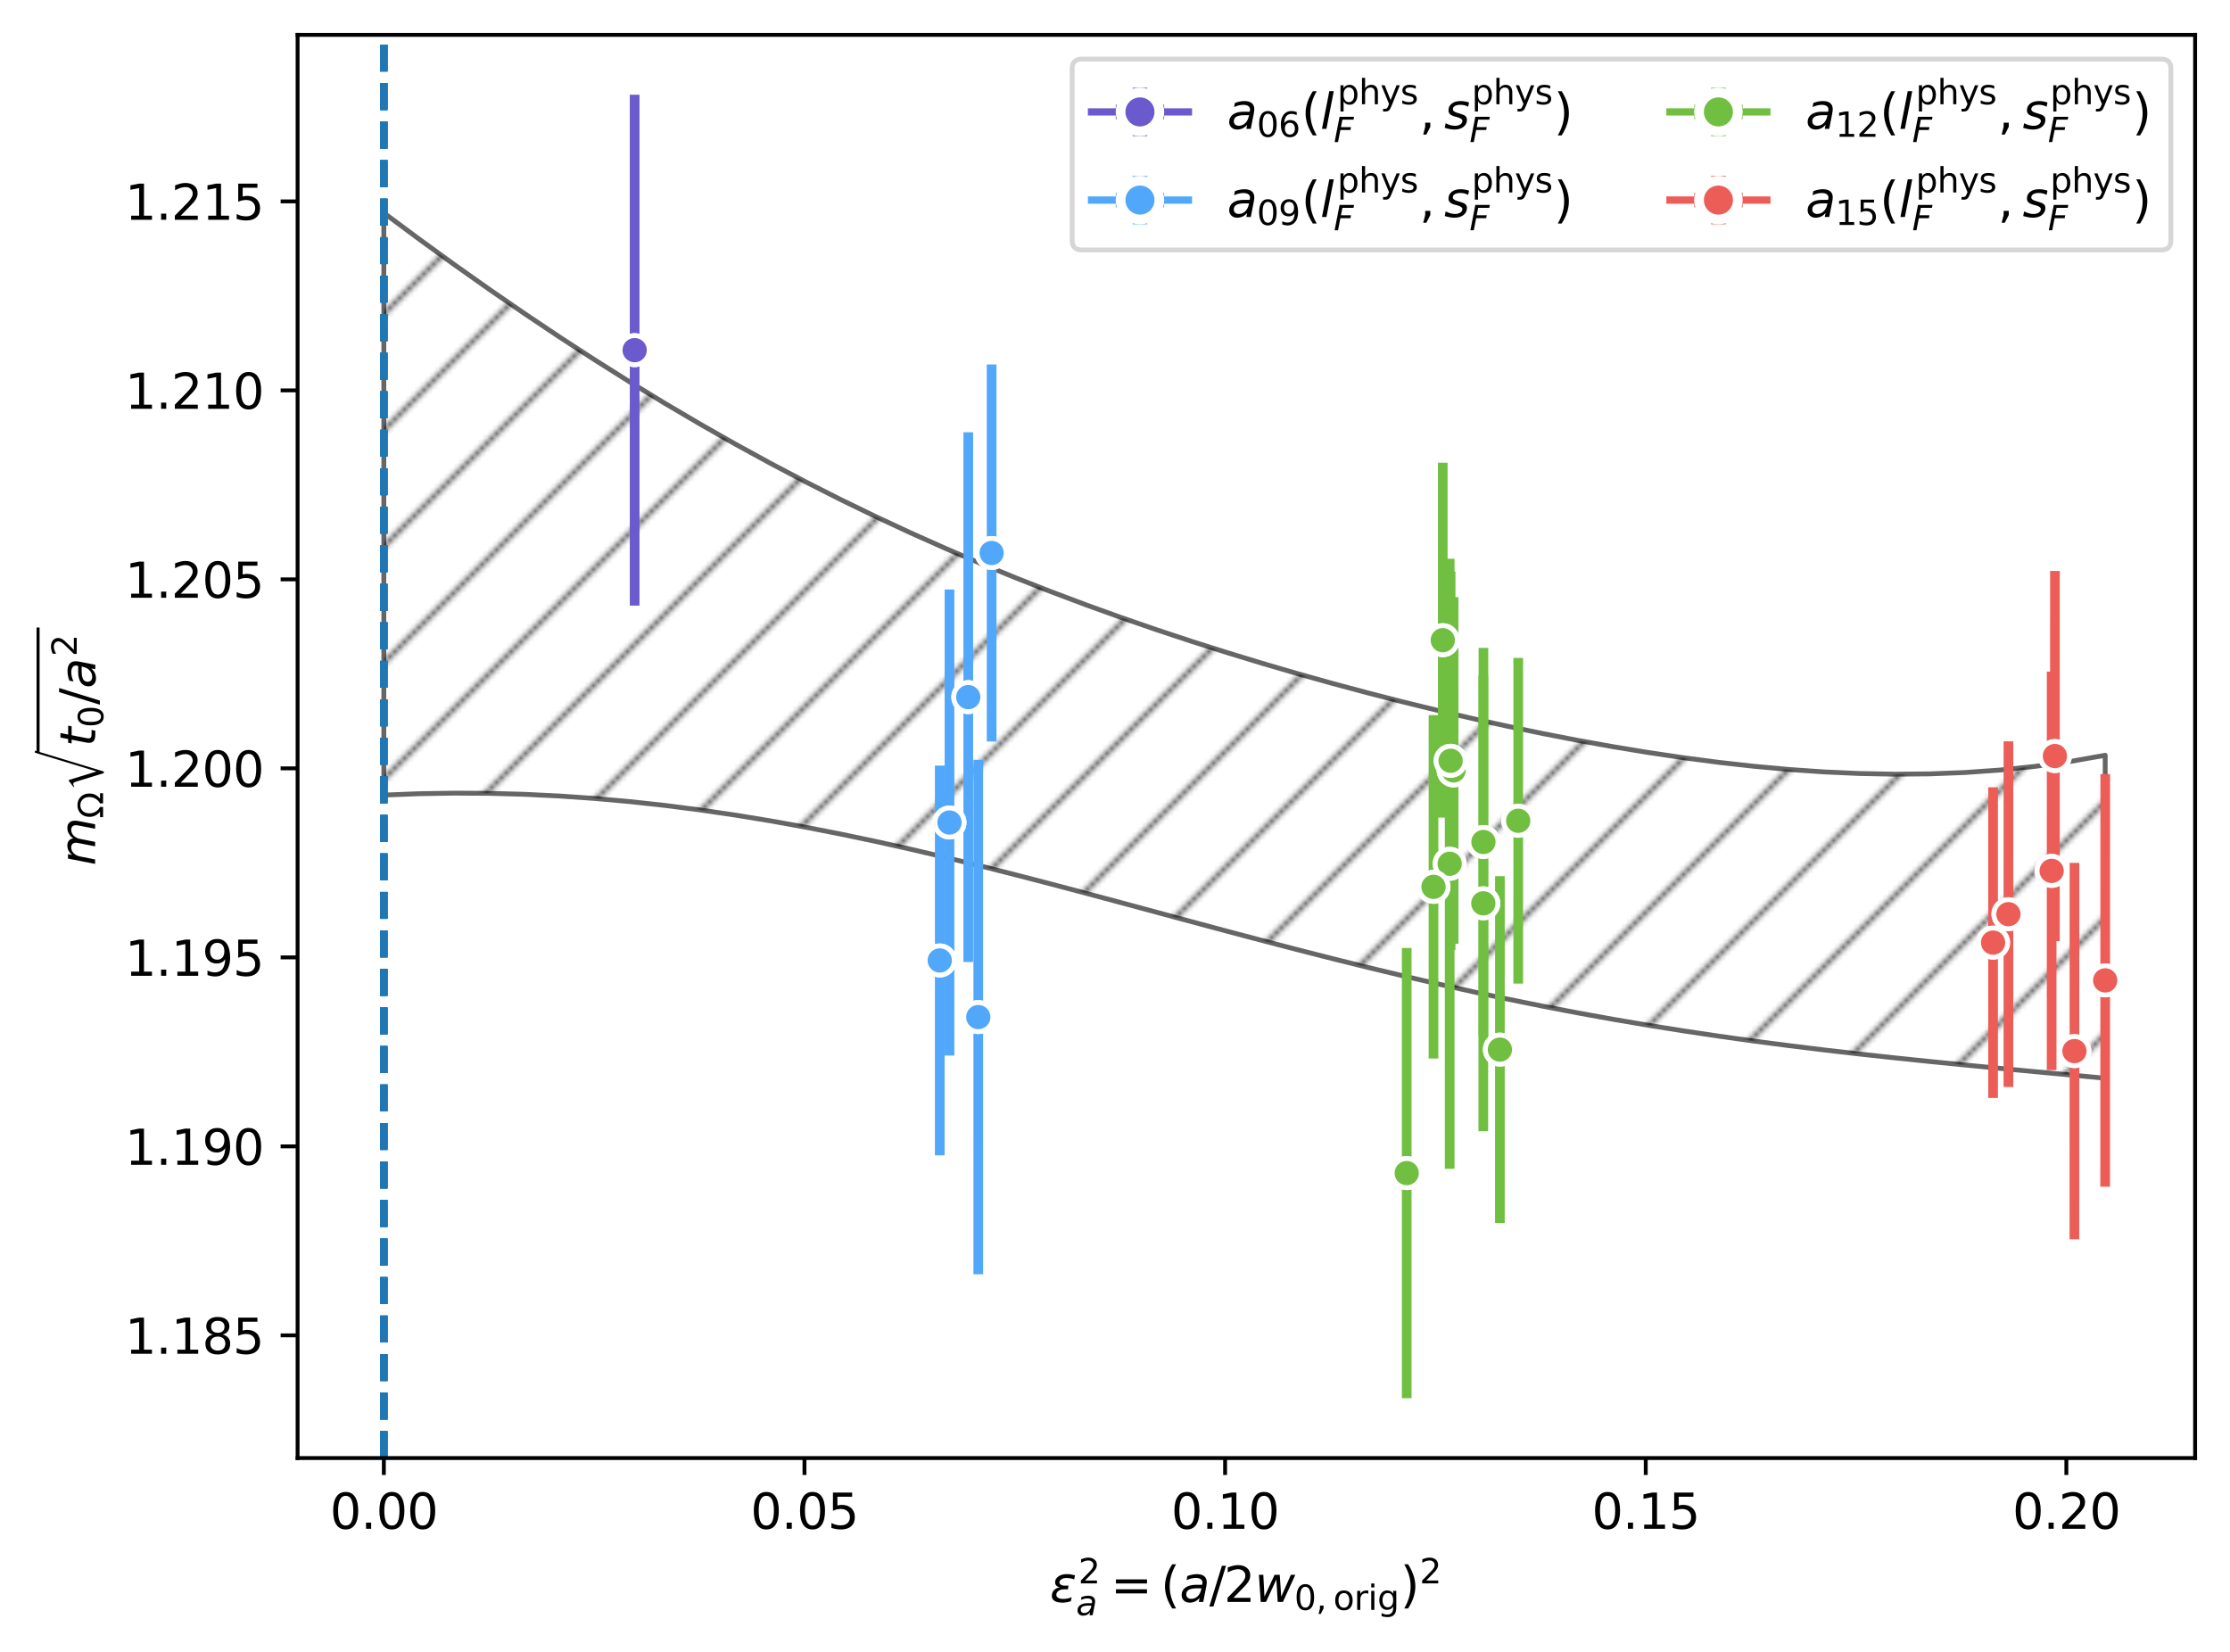 <?xml version="1.0" encoding="utf-8" standalone="no"?>
<!DOCTYPE svg PUBLIC "-//W3C//DTD SVG 1.1//EN"
  "http://www.w3.org/Graphics/SVG/1.1/DTD/svg11.dtd">
<svg xmlns:xlink="http://www.w3.org/1999/xlink" width="460.308pt" height="341.038pt" viewBox="0 0 460.308 341.038" xmlns="http://www.w3.org/2000/svg" version="1.1">
 <defs>
  <style type="text/css">*{stroke-linejoin: round; stroke-linecap: butt}</style>
 </defs>
 <g id="figure_1">
  <g id="patch_1">
   <path d="M 0 341.038 
L 460.308 341.038 
L 460.308 0 
L 0 0 
z
" style="fill: #ffffff"/>
  </g>
  <g id="axes_1">
   <g id="patch_2">
    <path d="M 61.428 300.96 
L 453.108 300.96 
L 453.108 7.2 
L 61.428 7.2 
z
" style="fill: #ffffff"/>
   </g>
   <g id="PolyCollection_1">
    <path d="M 79.232 43.947 
L 79.232 164.114 
L 86.483 163.833 
L 93.734 163.714 
L 100.986 163.756 
L 108.237 163.955 
L 115.488 164.308 
L 122.74 164.811 
L 129.991 165.46 
L 137.242 166.252 
L 144.494 167.181 
L 151.745 168.243 
L 158.996 169.431 
L 166.248 170.738 
L 173.499 172.158 
L 180.75 173.681 
L 188.002 175.297 
L 195.253 176.998 
L 202.504 178.771 
L 209.756 180.606 
L 217.007 182.489 
L 224.258 184.408 
L 231.51 186.352 
L 238.761 188.307 
L 246.012 190.263 
L 253.263 192.207 
L 260.515 194.129 
L 267.766 196.019 
L 275.017 197.868 
L 282.269 199.667 
L 289.52 201.41 
L 296.771 203.09 
L 304.023 204.702 
L 311.274 206.242 
L 318.525 207.707 
L 325.777 209.095 
L 333.028 210.405 
L 340.279 211.637 
L 347.531 212.793 
L 354.782 213.876 
L 362.033 214.889 
L 369.285 215.836 
L 376.536 216.725 
L 383.787 217.56 
L 391.039 218.35 
L 398.29 219.101 
L 405.541 219.823 
L 412.793 220.522 
L 420.044 221.207 
L 427.295 221.883 
L 434.546 222.558 
L 434.546 155.898 
L 434.546 155.898 
L 427.295 157.182 
L 420.044 158.195 
L 412.793 158.95 
L 405.541 159.46 
L 398.29 159.739 
L 391.039 159.802 
L 383.787 159.662 
L 376.536 159.335 
L 369.285 158.834 
L 362.033 158.172 
L 354.782 157.361 
L 347.531 156.412 
L 340.279 155.336 
L 333.028 154.143 
L 325.777 152.839 
L 318.525 151.431 
L 311.274 149.927 
L 304.023 148.329 
L 296.771 146.642 
L 289.52 144.867 
L 282.269 143.007 
L 275.017 141.062 
L 267.766 139.03 
L 260.515 136.911 
L 253.263 134.702 
L 246.012 132.399 
L 238.761 129.998 
L 231.51 127.494 
L 224.258 124.883 
L 217.007 122.157 
L 209.756 119.312 
L 202.504 116.342 
L 195.253 113.241 
L 188.002 110.003 
L 180.75 106.625 
L 173.499 103.103 
L 166.248 99.433 
L 158.996 95.614 
L 151.745 91.645 
L 144.494 87.525 
L 137.242 83.255 
L 129.991 78.836 
L 122.74 74.271 
L 115.488 69.561 
L 108.237 64.709 
L 100.986 59.719 
L 93.734 54.593 
L 86.483 49.335 
L 79.232 43.947 
z
" clip-path="url(#p48a3d53c92)" style="fill: url(#h7e85fcb9d6); stroke: #000000; stroke-opacity: 0.6"/>
   </g>
   <g id="matplotlib.axis_1">
    <g id="xtick_1">
     <g id="line2d_1">
      <defs>
       <path id="me07f24d690" d="M 0 0 
L 0 3.5 
" style="stroke: #000000; stroke-width: 0.8"/>
      </defs>
      <g>
       <use xlink:href="#me07f24d690" x="79.232" y="300.96" style="stroke: #000000; stroke-width: 0.8"/>
      </g>
     </g>
     <g id="text_1">
      <!-- 0.00 -->
      <g transform="translate(68.099 315.558) scale(0.1 -0.1)">
       <defs>
        <path id="DejaVuSans-30" d="M 2034 4250 
Q 1547 4250 1301 3770 
Q 1056 3291 1056 2328 
Q 1056 1369 1301 889 
Q 1547 409 2034 409 
Q 2525 409 2770 889 
Q 3016 1369 3016 2328 
Q 3016 3291 2770 3770 
Q 2525 4250 2034 4250 
z
M 2034 4750 
Q 2819 4750 3233 4129 
Q 3647 3509 3647 2328 
Q 3647 1150 3233 529 
Q 2819 -91 2034 -91 
Q 1250 -91 836 529 
Q 422 1150 422 2328 
Q 422 3509 836 4129 
Q 1250 4750 2034 4750 
z
" transform="scale(0.016)"/>
        <path id="DejaVuSans-2e" d="M 684 794 
L 1344 794 
L 1344 0 
L 684 0 
L 684 794 
z
" transform="scale(0.016)"/>
       </defs>
       <use xlink:href="#DejaVuSans-30"/>
       <use xlink:href="#DejaVuSans-2e" x="63.623"/>
       <use xlink:href="#DejaVuSans-30" x="95.41"/>
       <use xlink:href="#DejaVuSans-30" x="159.033"/>
      </g>
     </g>
    </g>
    <g id="xtick_2">
     <g id="line2d_2">
      <g>
       <use xlink:href="#me07f24d690" x="166.056" y="300.96" style="stroke: #000000; stroke-width: 0.8"/>
      </g>
     </g>
     <g id="text_2">
      <!-- 0.05 -->
      <g transform="translate(154.923 315.558) scale(0.1 -0.1)">
       <defs>
        <path id="DejaVuSans-35" d="M 691 4666 
L 3169 4666 
L 3169 4134 
L 1269 4134 
L 1269 2991 
Q 1406 3038 1543 3061 
Q 1681 3084 1819 3084 
Q 2600 3084 3056 2656 
Q 3513 2228 3513 1497 
Q 3513 744 3044 326 
Q 2575 -91 1722 -91 
Q 1428 -91 1123 -41 
Q 819 9 494 109 
L 494 744 
Q 775 591 1075 516 
Q 1375 441 1709 441 
Q 2250 441 2565 725 
Q 2881 1009 2881 1497 
Q 2881 1984 2565 2268 
Q 2250 2553 1709 2553 
Q 1456 2553 1204 2497 
Q 953 2441 691 2322 
L 691 4666 
z
" transform="scale(0.016)"/>
       </defs>
       <use xlink:href="#DejaVuSans-30"/>
       <use xlink:href="#DejaVuSans-2e" x="63.623"/>
       <use xlink:href="#DejaVuSans-30" x="95.41"/>
       <use xlink:href="#DejaVuSans-35" x="159.033"/>
      </g>
     </g>
    </g>
    <g id="xtick_3">
     <g id="line2d_3">
      <g>
       <use xlink:href="#me07f24d690" x="252.881" y="300.96" style="stroke: #000000; stroke-width: 0.8"/>
      </g>
     </g>
     <g id="text_3">
      <!-- 0.10 -->
      <g transform="translate(241.748 315.558) scale(0.1 -0.1)">
       <defs>
        <path id="DejaVuSans-31" d="M 794 531 
L 1825 531 
L 1825 4091 
L 703 3866 
L 703 4441 
L 1819 4666 
L 2450 4666 
L 2450 531 
L 3481 531 
L 3481 0 
L 794 0 
L 794 531 
z
" transform="scale(0.016)"/>
       </defs>
       <use xlink:href="#DejaVuSans-30"/>
       <use xlink:href="#DejaVuSans-2e" x="63.623"/>
       <use xlink:href="#DejaVuSans-31" x="95.41"/>
       <use xlink:href="#DejaVuSans-30" x="159.033"/>
      </g>
     </g>
    </g>
    <g id="xtick_4">
     <g id="line2d_4">
      <g>
       <use xlink:href="#me07f24d690" x="339.705" y="300.96" style="stroke: #000000; stroke-width: 0.8"/>
      </g>
     </g>
     <g id="text_4">
      <!-- 0.15 -->
      <g transform="translate(328.573 315.558) scale(0.1 -0.1)">
       <use xlink:href="#DejaVuSans-30"/>
       <use xlink:href="#DejaVuSans-2e" x="63.623"/>
       <use xlink:href="#DejaVuSans-31" x="95.41"/>
       <use xlink:href="#DejaVuSans-35" x="159.033"/>
      </g>
     </g>
    </g>
    <g id="xtick_5">
     <g id="line2d_5">
      <g>
       <use xlink:href="#me07f24d690" x="426.53" y="300.96" style="stroke: #000000; stroke-width: 0.8"/>
      </g>
     </g>
     <g id="text_5">
      <!-- 0.20 -->
      <g transform="translate(415.397 315.558) scale(0.1 -0.1)">
       <defs>
        <path id="DejaVuSans-32" d="M 1228 531 
L 3431 531 
L 3431 0 
L 469 0 
L 469 531 
Q 828 903 1448 1529 
Q 2069 2156 2228 2338 
Q 2531 2678 2651 2914 
Q 2772 3150 2772 3378 
Q 2772 3750 2511 3984 
Q 2250 4219 1831 4219 
Q 1534 4219 1204 4116 
Q 875 4013 500 3803 
L 500 4441 
Q 881 4594 1212 4672 
Q 1544 4750 1819 4750 
Q 2544 4750 2975 4387 
Q 3406 4025 3406 3419 
Q 3406 3131 3298 2873 
Q 3191 2616 2906 2266 
Q 2828 2175 2409 1742 
Q 1991 1309 1228 531 
z
" transform="scale(0.016)"/>
       </defs>
       <use xlink:href="#DejaVuSans-30"/>
       <use xlink:href="#DejaVuSans-2e" x="63.623"/>
       <use xlink:href="#DejaVuSans-32" x="95.41"/>
       <use xlink:href="#DejaVuSans-30" x="159.033"/>
      </g>
     </g>
    </g>
    <g id="text_6">
     <!-- $\epsilon^2_a = (a / 2 w_{0,\mathrm{orig}})^2$ -->
     <g transform="translate(216.718 330.738) scale(0.1 -0.1)">
      <defs>
       <path id="DejaVuSans-Oblique-3b5" d="M 1263 1888 
Q 925 1963 778 2166 
Q 669 2309 669 2503 
Q 669 3034 1175 3344 
Q 1575 3588 2188 3588 
Q 2425 3588 2684 3550 
Q 2944 3513 3234 3438 
L 3134 2916 
Q 2847 3006 2606 3047 
Q 2359 3088 2138 3088 
Q 1766 3088 1522 2944 
Q 1228 2772 1228 2522 
Q 1228 2356 1381 2241 
Q 1563 2103 1925 2103 
L 2409 2103 
L 2319 1628 
L 1856 1628 
Q 1425 1628 1172 1469 
Q 828 1253 828 916 
Q 828 703 1013 563 
Q 1244 388 1716 388 
Q 2006 388 2284 444 
Q 2563 503 2806 619 
L 2700 84 
Q 2403 -3 2131 -47 
Q 1859 -91 1609 -91 
Q 866 -91 516 194 
Q 250 413 250 781 
Q 250 1278 600 1584 
Q 859 1813 1263 1888 
z
" transform="scale(0.016)"/>
       <path id="DejaVuSans-Oblique-61" d="M 3438 1997 
L 3047 0 
L 2472 0 
L 2578 531 
Q 2325 219 2001 64 
Q 1678 -91 1281 -91 
Q 834 -91 548 182 
Q 263 456 263 884 
Q 263 1497 752 1853 
Q 1241 2209 2100 2209 
L 2900 2209 
L 2931 2363 
Q 2938 2388 2941 2417 
Q 2944 2447 2944 2509 
Q 2944 2788 2717 2942 
Q 2491 3097 2081 3097 
Q 1800 3097 1504 3025 
Q 1209 2953 897 2809 
L 997 3341 
Q 1322 3463 1633 3523 
Q 1944 3584 2234 3584 
Q 2853 3584 3176 3315 
Q 3500 3047 3500 2534 
Q 3500 2431 3484 2292 
Q 3469 2153 3438 1997 
z
M 2816 1759 
L 2241 1759 
Q 1534 1759 1195 1570 
Q 856 1381 856 984 
Q 856 709 1029 553 
Q 1203 397 1509 397 
Q 1978 397 2328 733 
Q 2678 1069 2791 1631 
L 2816 1759 
z
" transform="scale(0.016)"/>
       <path id="DejaVuSans-3d" d="M 678 2906 
L 4684 2906 
L 4684 2381 
L 678 2381 
L 678 2906 
z
M 678 1631 
L 4684 1631 
L 4684 1100 
L 678 1100 
L 678 1631 
z
" transform="scale(0.016)"/>
       <path id="DejaVuSans-28" d="M 1984 4856 
Q 1566 4138 1362 3434 
Q 1159 2731 1159 2009 
Q 1159 1288 1364 580 
Q 1569 -128 1984 -844 
L 1484 -844 
Q 1016 -109 783 600 
Q 550 1309 550 2009 
Q 550 2706 781 3412 
Q 1013 4119 1484 4856 
L 1984 4856 
z
" transform="scale(0.016)"/>
       <path id="DejaVuSans-2f" d="M 1625 4666 
L 2156 4666 
L 531 -594 
L 0 -594 
L 1625 4666 
z
" transform="scale(0.016)"/>
       <path id="DejaVuSans-Oblique-77" d="M 544 3500 
L 1113 3500 
L 1259 684 
L 2566 3500 
L 3231 3500 
L 3425 684 
L 4666 3500 
L 5241 3500 
L 3641 0 
L 2969 0 
L 2797 2900 
L 1459 0 
L 781 0 
L 544 3500 
z
" transform="scale(0.016)"/>
       <path id="DejaVuSans-2c" d="M 750 794 
L 1409 794 
L 1409 256 
L 897 -744 
L 494 -744 
L 750 256 
L 750 794 
z
" transform="scale(0.016)"/>
       <path id="DejaVuSans-6f" d="M 1959 3097 
Q 1497 3097 1228 2736 
Q 959 2375 959 1747 
Q 959 1119 1226 758 
Q 1494 397 1959 397 
Q 2419 397 2687 759 
Q 2956 1122 2956 1747 
Q 2956 2369 2687 2733 
Q 2419 3097 1959 3097 
z
M 1959 3584 
Q 2709 3584 3137 3096 
Q 3566 2609 3566 1747 
Q 3566 888 3137 398 
Q 2709 -91 1959 -91 
Q 1206 -91 779 398 
Q 353 888 353 1747 
Q 353 2609 779 3096 
Q 1206 3584 1959 3584 
z
" transform="scale(0.016)"/>
       <path id="DejaVuSans-72" d="M 2631 2963 
Q 2534 3019 2420 3045 
Q 2306 3072 2169 3072 
Q 1681 3072 1420 2755 
Q 1159 2438 1159 1844 
L 1159 0 
L 581 0 
L 581 3500 
L 1159 3500 
L 1159 2956 
Q 1341 3275 1631 3429 
Q 1922 3584 2338 3584 
Q 2397 3584 2469 3576 
Q 2541 3569 2628 3553 
L 2631 2963 
z
" transform="scale(0.016)"/>
       <path id="DejaVuSans-69" d="M 603 3500 
L 1178 3500 
L 1178 0 
L 603 0 
L 603 3500 
z
M 603 4863 
L 1178 4863 
L 1178 4134 
L 603 4134 
L 603 4863 
z
" transform="scale(0.016)"/>
       <path id="DejaVuSans-67" d="M 2906 1791 
Q 2906 2416 2648 2759 
Q 2391 3103 1925 3103 
Q 1463 3103 1205 2759 
Q 947 2416 947 1791 
Q 947 1169 1205 825 
Q 1463 481 1925 481 
Q 2391 481 2648 825 
Q 2906 1169 2906 1791 
z
M 3481 434 
Q 3481 -459 3084 -895 
Q 2688 -1331 1869 -1331 
Q 1566 -1331 1297 -1286 
Q 1028 -1241 775 -1147 
L 775 -588 
Q 1028 -725 1275 -790 
Q 1522 -856 1778 -856 
Q 2344 -856 2625 -561 
Q 2906 -266 2906 331 
L 2906 616 
Q 2728 306 2450 153 
Q 2172 0 1784 0 
Q 1141 0 747 490 
Q 353 981 353 1791 
Q 353 2603 747 3093 
Q 1141 3584 1784 3584 
Q 2172 3584 2450 3431 
Q 2728 3278 2906 2969 
L 2906 3500 
L 3481 3500 
L 3481 434 
z
" transform="scale(0.016)"/>
       <path id="DejaVuSans-29" d="M 513 4856 
L 1013 4856 
Q 1481 4119 1714 3412 
Q 1947 2706 1947 2009 
Q 1947 1309 1714 600 
Q 1481 -109 1013 -844 
L 513 -844 
Q 928 -128 1133 580 
Q 1338 1288 1338 2009 
Q 1338 2731 1133 3434 
Q 928 4138 513 4856 
z
" transform="scale(0.016)"/>
      </defs>
      <use xlink:href="#DejaVuSans-Oblique-3b5" transform="translate(0 0.766)"/>
      <use xlink:href="#DejaVuSans-32" transform="translate(58.711 39.047) scale(0.7)"/>
      <use xlink:href="#DejaVuSans-Oblique-61" transform="translate(54.053 -26.578) scale(0.7)"/>
      <use xlink:href="#DejaVuSans-3d" transform="translate(125.464 0.766)"/>
      <use xlink:href="#DejaVuSans-28" transform="translate(228.736 0.766)"/>
      <use xlink:href="#DejaVuSans-Oblique-61" transform="translate(267.749 0.766)"/>
      <use xlink:href="#DejaVuSans-2f" transform="translate(329.029 0.766)"/>
      <use xlink:href="#DejaVuSans-32" transform="translate(359.095 0.766)"/>
      <use xlink:href="#DejaVuSans-Oblique-77" transform="translate(422.718 0.766)"/>
      <use xlink:href="#DejaVuSans-30" transform="translate(504.505 -15.641) scale(0.7)"/>
      <use xlink:href="#DejaVuSans-2c" transform="translate(549.041 -15.641) scale(0.7)"/>
      <use xlink:href="#DejaVuSans-6f" transform="translate(584.93 -15.641) scale(0.7)"/>
      <use xlink:href="#DejaVuSans-72" transform="translate(627.757 -15.641) scale(0.7)"/>
      <use xlink:href="#DejaVuSans-69" transform="translate(656.537 -15.641) scale(0.7)"/>
      <use xlink:href="#DejaVuSans-67" transform="translate(675.985 -15.641) scale(0.7)"/>
      <use xlink:href="#DejaVuSans-29" transform="translate(723.153 0.766)"/>
      <use xlink:href="#DejaVuSans-32" transform="translate(763.123 39.047) scale(0.7)"/>
     </g>
    </g>
   </g>
   <g id="matplotlib.axis_2">
    <g id="ytick_1">
     <g id="line2d_6">
      <defs>
       <path id="me6bb8ae26e" d="M 0 0 
L -3.5 0 
" style="stroke: #000000; stroke-width: 0.8"/>
      </defs>
      <g>
       <use xlink:href="#me6bb8ae26e" x="61.428" y="275.64" style="stroke: #000000; stroke-width: 0.8"/>
      </g>
     </g>
     <g id="text_7">
      <!-- 1.185 -->
      <g transform="translate(25.8 279.439) scale(0.1 -0.1)">
       <defs>
        <path id="DejaVuSans-38" d="M 2034 2216 
Q 1584 2216 1326 1975 
Q 1069 1734 1069 1313 
Q 1069 891 1326 650 
Q 1584 409 2034 409 
Q 2484 409 2743 651 
Q 3003 894 3003 1313 
Q 3003 1734 2745 1975 
Q 2488 2216 2034 2216 
z
M 1403 2484 
Q 997 2584 770 2862 
Q 544 3141 544 3541 
Q 544 4100 942 4425 
Q 1341 4750 2034 4750 
Q 2731 4750 3128 4425 
Q 3525 4100 3525 3541 
Q 3525 3141 3298 2862 
Q 3072 2584 2669 2484 
Q 3125 2378 3379 2068 
Q 3634 1759 3634 1313 
Q 3634 634 3220 271 
Q 2806 -91 2034 -91 
Q 1263 -91 848 271 
Q 434 634 434 1313 
Q 434 1759 690 2068 
Q 947 2378 1403 2484 
z
M 1172 3481 
Q 1172 3119 1398 2916 
Q 1625 2713 2034 2713 
Q 2441 2713 2670 2916 
Q 2900 3119 2900 3481 
Q 2900 3844 2670 4047 
Q 2441 4250 2034 4250 
Q 1625 4250 1398 4047 
Q 1172 3844 1172 3481 
z
" transform="scale(0.016)"/>
       </defs>
       <use xlink:href="#DejaVuSans-31"/>
       <use xlink:href="#DejaVuSans-2e" x="63.623"/>
       <use xlink:href="#DejaVuSans-31" x="95.41"/>
       <use xlink:href="#DejaVuSans-38" x="159.033"/>
       <use xlink:href="#DejaVuSans-35" x="222.656"/>
      </g>
     </g>
    </g>
    <g id="ytick_2">
     <g id="line2d_7">
      <g>
       <use xlink:href="#me6bb8ae26e" x="61.428" y="236.627" style="stroke: #000000; stroke-width: 0.8"/>
      </g>
     </g>
     <g id="text_8">
      <!-- 1.190 -->
      <g transform="translate(25.8 240.426) scale(0.1 -0.1)">
       <defs>
        <path id="DejaVuSans-39" d="M 703 97 
L 703 672 
Q 941 559 1184 500 
Q 1428 441 1663 441 
Q 2288 441 2617 861 
Q 2947 1281 2994 2138 
Q 2813 1869 2534 1725 
Q 2256 1581 1919 1581 
Q 1219 1581 811 2004 
Q 403 2428 403 3163 
Q 403 3881 828 4315 
Q 1253 4750 1959 4750 
Q 2769 4750 3195 4129 
Q 3622 3509 3622 2328 
Q 3622 1225 3098 567 
Q 2575 -91 1691 -91 
Q 1453 -91 1209 -44 
Q 966 3 703 97 
z
M 1959 2075 
Q 2384 2075 2632 2365 
Q 2881 2656 2881 3163 
Q 2881 3666 2632 3958 
Q 2384 4250 1959 4250 
Q 1534 4250 1286 3958 
Q 1038 3666 1038 3163 
Q 1038 2656 1286 2365 
Q 1534 2075 1959 2075 
z
" transform="scale(0.016)"/>
       </defs>
       <use xlink:href="#DejaVuSans-31"/>
       <use xlink:href="#DejaVuSans-2e" x="63.623"/>
       <use xlink:href="#DejaVuSans-31" x="95.41"/>
       <use xlink:href="#DejaVuSans-39" x="159.033"/>
       <use xlink:href="#DejaVuSans-30" x="222.656"/>
      </g>
     </g>
    </g>
    <g id="ytick_3">
     <g id="line2d_8">
      <g>
       <use xlink:href="#me6bb8ae26e" x="61.428" y="197.615" style="stroke: #000000; stroke-width: 0.8"/>
      </g>
     </g>
     <g id="text_9">
      <!-- 1.195 -->
      <g transform="translate(25.8 201.414) scale(0.1 -0.1)">
       <use xlink:href="#DejaVuSans-31"/>
       <use xlink:href="#DejaVuSans-2e" x="63.623"/>
       <use xlink:href="#DejaVuSans-31" x="95.41"/>
       <use xlink:href="#DejaVuSans-39" x="159.033"/>
       <use xlink:href="#DejaVuSans-35" x="222.656"/>
      </g>
     </g>
    </g>
    <g id="ytick_4">
     <g id="line2d_9">
      <g>
       <use xlink:href="#me6bb8ae26e" x="61.428" y="158.602" style="stroke: #000000; stroke-width: 0.8"/>
      </g>
     </g>
     <g id="text_10">
      <!-- 1.200 -->
      <g transform="translate(25.8 162.402) scale(0.1 -0.1)">
       <use xlink:href="#DejaVuSans-31"/>
       <use xlink:href="#DejaVuSans-2e" x="63.623"/>
       <use xlink:href="#DejaVuSans-32" x="95.41"/>
       <use xlink:href="#DejaVuSans-30" x="159.033"/>
       <use xlink:href="#DejaVuSans-30" x="222.656"/>
      </g>
     </g>
    </g>
    <g id="ytick_5">
     <g id="line2d_10">
      <g>
       <use xlink:href="#me6bb8ae26e" x="61.428" y="119.59" style="stroke: #000000; stroke-width: 0.8"/>
      </g>
     </g>
     <g id="text_11">
      <!-- 1.205 -->
      <g transform="translate(25.8 123.389) scale(0.1 -0.1)">
       <use xlink:href="#DejaVuSans-31"/>
       <use xlink:href="#DejaVuSans-2e" x="63.623"/>
       <use xlink:href="#DejaVuSans-32" x="95.41"/>
       <use xlink:href="#DejaVuSans-30" x="159.033"/>
       <use xlink:href="#DejaVuSans-35" x="222.656"/>
      </g>
     </g>
    </g>
    <g id="ytick_6">
     <g id="line2d_11">
      <g>
       <use xlink:href="#me6bb8ae26e" x="61.428" y="80.578" style="stroke: #000000; stroke-width: 0.8"/>
      </g>
     </g>
     <g id="text_12">
      <!-- 1.210 -->
      <g transform="translate(25.8 84.377) scale(0.1 -0.1)">
       <use xlink:href="#DejaVuSans-31"/>
       <use xlink:href="#DejaVuSans-2e" x="63.623"/>
       <use xlink:href="#DejaVuSans-32" x="95.41"/>
       <use xlink:href="#DejaVuSans-31" x="159.033"/>
       <use xlink:href="#DejaVuSans-30" x="222.656"/>
      </g>
     </g>
    </g>
    <g id="ytick_7">
     <g id="line2d_12">
      <g>
       <use xlink:href="#me6bb8ae26e" x="61.428" y="41.565" style="stroke: #000000; stroke-width: 0.8"/>
      </g>
     </g>
     <g id="text_13">
      <!-- 1.215 -->
      <g transform="translate(25.8 45.365) scale(0.1 -0.1)">
       <use xlink:href="#DejaVuSans-31"/>
       <use xlink:href="#DejaVuSans-2e" x="63.623"/>
       <use xlink:href="#DejaVuSans-32" x="95.41"/>
       <use xlink:href="#DejaVuSans-31" x="159.033"/>
       <use xlink:href="#DejaVuSans-35" x="222.656"/>
      </g>
     </g>
    </g>
    <g id="text_14">
     <!-- $m_\Omega \sqrt{t_0 / a^2}$ -->
     <g transform="translate(19.72 178.68) rotate(-90) scale(0.1 -0.1)">
      <defs>
       <path id="DejaVuSans-Oblique-6d" d="M 5747 2113 
L 5338 0 
L 4763 0 
L 5166 2094 
Q 5191 2228 5203 2325 
Q 5216 2422 5216 2491 
Q 5216 2772 5059 2928 
Q 4903 3084 4622 3084 
Q 4203 3084 3875 2770 
Q 3547 2456 3450 1953 
L 3066 0 
L 2491 0 
L 2900 2094 
Q 2925 2209 2937 2307 
Q 2950 2406 2950 2484 
Q 2950 2769 2794 2926 
Q 2638 3084 2363 3084 
Q 1938 3084 1609 2770 
Q 1281 2456 1184 1953 
L 800 0 
L 225 0 
L 909 3500 
L 1484 3500 
L 1375 2956 
Q 1609 3263 1923 3423 
Q 2238 3584 2597 3584 
Q 2978 3584 3223 3384 
Q 3469 3184 3519 2828 
Q 3781 3197 4126 3390 
Q 4472 3584 4856 3584 
Q 5306 3584 5551 3325 
Q 5797 3066 5797 2591 
Q 5797 2488 5784 2364 
Q 5772 2241 5747 2113 
z
" transform="scale(0.016)"/>
       <path id="DejaVuSans-3a9" d="M 4647 556 
L 4647 0 
L 2772 0 
L 2772 556 
Q 3325 859 3634 1378 
Q 3944 1897 3944 2528 
Q 3944 3278 3531 3731 
Q 3119 4184 2444 4184 
Q 1769 4184 1355 3729 
Q 941 3275 941 2528 
Q 941 1897 1250 1378 
Q 1563 859 2119 556 
L 2119 0 
L 244 0 
L 244 556 
L 1241 556 
Q 747 991 519 1456 
Q 294 1922 294 2497 
Q 294 3491 894 4106 
Q 1491 4722 2444 4722 
Q 3391 4722 3994 4106 
Q 4594 3494 4594 2528 
Q 4594 1922 4372 1459 
Q 4150 997 3647 556 
L 4647 556 
z
" transform="scale(0.016)"/>
       <path id="STIXSizeOneSym-Regular-221a" d="M 6970 9933 
L 3373 -1888 
L 3104 -1888 
L 1626 2918 
Q 1555 3149 1465 3251 
Q 1376 3354 1229 3354 
Q 1011 3354 794 3181 
L 717 3309 
L 1766 4115 
L 1926 4115 
L 3379 -602 
L 3405 -602 
L 6605 9933 
L 6970 9933 
z
" transform="scale(0.016)"/>
       <path id="DejaVuSans-Oblique-74" d="M 2706 3500 
L 2619 3053 
L 1472 3053 
L 1100 1153 
Q 1081 1047 1072 975 
Q 1063 903 1063 863 
Q 1063 663 1183 572 
Q 1303 481 1569 481 
L 2150 481 
L 2053 0 
L 1503 0 
Q 991 0 739 200 
Q 488 400 488 806 
Q 488 878 497 964 
Q 506 1050 525 1153 
L 897 3053 
L 409 3053 
L 500 3500 
L 978 3500 
L 1172 4494 
L 1747 4494 
L 1556 3500 
L 2706 3500 
z
" transform="scale(0.016)"/>
      </defs>
      <use xlink:href="#DejaVuSans-Oblique-6d" transform="translate(0 0.87)"/>
      <use xlink:href="#DejaVuSans-3a9" transform="translate(97.412 -15.536) scale(0.7)"/>
      <use xlink:href="#STIXSizeOneSym-Regular-221a" transform="translate(153.638 5.594) scale(0.752)"/>
      <use xlink:href="#DejaVuSans-Oblique-74" transform="translate(245.677 0.516)"/>
      <use xlink:href="#DejaVuSans-30" transform="translate(284.886 -15.891) scale(0.7)"/>
      <use xlink:href="#DejaVuSans-2f" transform="translate(332.156 0.516)"/>
      <use xlink:href="#DejaVuSans-Oblique-61" transform="translate(365.848 0.516)"/>
      <use xlink:href="#DejaVuSans-32" transform="translate(431.777 38.797) scale(0.7)"/>
      <path d="M 233.177 115.5 
L 233.177 121.75 
L 491.548 121.75 
L 491.548 115.5 
L 233.177 115.5 
z
"/>
     </g>
    </g>
   </g>
   <g id="line2d_13">
    <path d="M 79.232 300.96 
L 79.232 7.2 
" clip-path="url(#p48a3d53c92)" style="fill: none; stroke-dasharray: 5.55,2.4; stroke-dashoffset: 0; stroke: #1f77b4; stroke-width: 1.5"/>
   </g>
   <g id="line2d_14">
    <path d="M 79.232 300.96 
L 79.232 7.2 
" clip-path="url(#p48a3d53c92)" style="fill: none; stroke-dasharray: 5.55,2.4; stroke-dashoffset: 0; stroke: #1f77b4; stroke-width: 1.5"/>
   </g>
   <g id="line2d_15">
    <path d="M 79.232 300.96 
L 79.232 7.2 
" clip-path="url(#p48a3d53c92)" style="fill: none; stroke-dasharray: 5.55,2.4; stroke-dashoffset: 0; stroke: #1f77b4; stroke-width: 1.5"/>
   </g>
   <g id="line2d_16">
    <path d="M 79.232 300.96 
L 79.232 7.2 
" clip-path="url(#p48a3d53c92)" style="fill: none; stroke-dasharray: 5.55,2.4; stroke-dashoffset: 0; stroke: #1f77b4; stroke-width: 1.5"/>
   </g>
   <g id="line2d_17">
    <path d="M 79.232 300.96 
L 79.232 7.2 
" clip-path="url(#p48a3d53c92)" style="fill: none; stroke-dasharray: 5.55,2.4; stroke-dashoffset: 0; stroke: #1f77b4; stroke-width: 1.5"/>
   </g>
   <g id="line2d_18">
    <path d="M 435.304 202.37 
L 433.788 202.363 
" clip-path="url(#p48a3d53c92)" style="fill: none; stroke: #ec5d57; stroke-width: 2; stroke-linecap: square"/>
   </g>
   <g id="line2d_19">
    <path d="M 434.556 160.779 
L 434.537 243.954 
" clip-path="url(#p48a3d53c92)" style="fill: none; stroke: #ec5d57; stroke-width: 2; stroke-linecap: square"/>
   </g>
   <g id="line2d_20">
    <path d="M 428.866 216.966 
L 427.528 216.96 
" clip-path="url(#p48a3d53c92)" style="fill: none; stroke: #ec5d57; stroke-width: 2; stroke-linecap: square"/>
   </g>
   <g id="line2d_21">
    <path d="M 428.205 179.114 
L 428.19 254.812 
" clip-path="url(#p48a3d53c92)" style="fill: none; stroke: #ec5d57; stroke-width: 2; stroke-linecap: square"/>
   </g>
   <g id="line2d_22">
    <path d="M 424.517 156.059 
L 423.819 156.058 
" clip-path="url(#p48a3d53c92)" style="fill: none; stroke: #ec5d57; stroke-width: 2; stroke-linecap: square"/>
   </g>
   <g id="line2d_23">
    <path d="M 424.171 118.846 
L 424.165 193.27 
" clip-path="url(#p48a3d53c92)" style="fill: none; stroke: #ec5d57; stroke-width: 2; stroke-linecap: square"/>
   </g>
   <g id="line2d_24">
    <path d="M 423.946 179.761 
L 423.04 179.76 
" clip-path="url(#p48a3d53c92)" style="fill: none; stroke: #ec5d57; stroke-width: 2; stroke-linecap: square"/>
   </g>
   <g id="line2d_25">
    <path d="M 423.497 139.637 
L 423.489 219.884 
" clip-path="url(#p48a3d53c92)" style="fill: none; stroke: #ec5d57; stroke-width: 2; stroke-linecap: square"/>
   </g>
   <g id="line2d_26">
    <path d="M 414.97 188.699 
L 414.174 188.698 
" clip-path="url(#p48a3d53c92)" style="fill: none; stroke: #ec5d57; stroke-width: 2; stroke-linecap: square"/>
   </g>
   <g id="line2d_27">
    <path d="M 414.574 154.018 
L 414.57 223.379 
" clip-path="url(#p48a3d53c92)" style="fill: none; stroke: #ec5d57; stroke-width: 2; stroke-linecap: square"/>
   </g>
   <g id="line2d_28">
    <path d="M 411.577 194.568 
L 411.228 194.568 
" clip-path="url(#p48a3d53c92)" style="fill: none; stroke: #ec5d57; stroke-width: 2; stroke-linecap: square"/>
   </g>
   <g id="line2d_29">
    <path d="M 411.403 163.507 
L 411.402 225.629 
" clip-path="url(#p48a3d53c92)" style="fill: none; stroke: #ec5d57; stroke-width: 2; stroke-linecap: square"/>
   </g>
   <g id="line2d_30">
    <path d="M 313.643 169.42 
L 313.131 169.42 
" clip-path="url(#p48a3d53c92)" style="fill: none; stroke: #70bf41; stroke-width: 2; stroke-linecap: square"/>
   </g>
   <g id="line2d_31">
    <path d="M 313.389 136.807 
L 313.386 202.032 
" clip-path="url(#p48a3d53c92)" style="fill: none; stroke: #70bf41; stroke-width: 2; stroke-linecap: square"/>
   </g>
   <g id="line2d_32">
    <path d="M 309.936 216.654 
L 309.269 216.653 
" clip-path="url(#p48a3d53c92)" style="fill: none; stroke: #70bf41; stroke-width: 2; stroke-linecap: square"/>
   </g>
   <g id="line2d_33">
    <path d="M 309.605 181.856 
L 309.6 251.451 
" clip-path="url(#p48a3d53c92)" style="fill: none; stroke: #70bf41; stroke-width: 2; stroke-linecap: square"/>
   </g>
   <g id="line2d_34">
    <path d="M 306.354 186.46 
L 306.009 186.46 
" clip-path="url(#p48a3d53c92)" style="fill: none; stroke: #70bf41; stroke-width: 2; stroke-linecap: square"/>
   </g>
   <g id="line2d_35">
    <path d="M 306.182 140.429 
L 306.18 232.491 
" clip-path="url(#p48a3d53c92)" style="fill: none; stroke: #70bf41; stroke-width: 2; stroke-linecap: square"/>
   </g>
   <g id="line2d_36">
    <path d="M 306.622 173.798 
L 305.788 173.797 
" clip-path="url(#p48a3d53c92)" style="fill: none; stroke: #70bf41; stroke-width: 2; stroke-linecap: square"/>
   </g>
   <g id="line2d_37">
    <path d="M 306.208 134.734 
L 306.202 212.862 
" clip-path="url(#p48a3d53c92)" style="fill: none; stroke: #70bf41; stroke-width: 2; stroke-linecap: square"/>
   </g>
   <g id="line2d_38">
    <path d="M 290.716 242.142 
L 290.023 242.142 
" clip-path="url(#p48a3d53c92)" style="fill: none; stroke: #70bf41; stroke-width: 2; stroke-linecap: square"/>
   </g>
   <g id="line2d_39">
    <path d="M 290.37 196.676 
L 290.369 287.607 
" clip-path="url(#p48a3d53c92)" style="fill: none; stroke: #70bf41; stroke-width: 2; stroke-linecap: square"/>
   </g>
   <g id="line2d_40">
    <path d="M 300.514 159.029 
L 299.577 159.028 
" clip-path="url(#p48a3d53c92)" style="fill: none; stroke: #70bf41; stroke-width: 2; stroke-linecap: square"/>
   </g>
   <g id="line2d_41">
    <path d="M 300.047 124.255 
L 300.044 193.803 
" clip-path="url(#p48a3d53c92)" style="fill: none; stroke: #70bf41; stroke-width: 2; stroke-linecap: square"/>
   </g>
   <g id="line2d_42">
    <path d="M 299.628 157.035 
L 299.235 157.035 
" clip-path="url(#p48a3d53c92)" style="fill: none; stroke: #70bf41; stroke-width: 2; stroke-linecap: square"/>
   </g>
   <g id="line2d_43">
    <path d="M 299.432 118.997 
L 299.43 195.074 
" clip-path="url(#p48a3d53c92)" style="fill: none; stroke: #70bf41; stroke-width: 2; stroke-linecap: square"/>
   </g>
   <g id="line2d_44">
    <path d="M 299.553 178.294 
L 298.92 178.294 
" clip-path="url(#p48a3d53c92)" style="fill: none; stroke: #70bf41; stroke-width: 2; stroke-linecap: square"/>
   </g>
   <g id="line2d_45">
    <path d="M 299.238 116.331 
L 299.236 240.257 
" clip-path="url(#p48a3d53c92)" style="fill: none; stroke: #70bf41; stroke-width: 2; stroke-linecap: square"/>
   </g>
   <g id="line2d_46">
    <path d="M 297.946 132.143 
L 297.678 132.143 
" clip-path="url(#p48a3d53c92)" style="fill: none; stroke: #70bf41; stroke-width: 2; stroke-linecap: square"/>
   </g>
   <g id="line2d_47">
    <path d="M 297.812 96.513 
L 297.812 167.772 
" clip-path="url(#p48a3d53c92)" style="fill: none; stroke: #70bf41; stroke-width: 2; stroke-linecap: square"/>
   </g>
   <g id="line2d_48">
    <path d="M 296.056 183.057 
L 295.741 183.057 
" clip-path="url(#p48a3d53c92)" style="fill: none; stroke: #70bf41; stroke-width: 2; stroke-linecap: square"/>
   </g>
   <g id="line2d_49">
    <path d="M 295.899 148.618 
L 295.898 217.496 
" clip-path="url(#p48a3d53c92)" style="fill: none; stroke: #70bf41; stroke-width: 2; stroke-linecap: square"/>
   </g>
   <g id="line2d_50">
    <path d="M 205.037 114.143 
L 204.344 114.143 
" clip-path="url(#p48a3d53c92)" style="fill: none; stroke: #51a7f9; stroke-width: 2; stroke-linecap: square"/>
   </g>
   <g id="line2d_51">
    <path d="M 204.691 76.233 
L 204.69 152.052 
" clip-path="url(#p48a3d53c92)" style="fill: none; stroke: #51a7f9; stroke-width: 2; stroke-linecap: square"/>
   </g>
   <g id="line2d_52">
    <path d="M 202.26 209.937 
L 201.608 209.937 
" clip-path="url(#p48a3d53c92)" style="fill: none; stroke: #51a7f9; stroke-width: 2; stroke-linecap: square"/>
   </g>
   <g id="line2d_53">
    <path d="M 201.936 157.849 
L 201.933 262.025 
" clip-path="url(#p48a3d53c92)" style="fill: none; stroke: #51a7f9; stroke-width: 2; stroke-linecap: square"/>
   </g>
   <g id="line2d_54">
    <path d="M 200.146 143.897 
L 199.594 143.897 
" clip-path="url(#p48a3d53c92)" style="fill: none; stroke: #51a7f9; stroke-width: 2; stroke-linecap: square"/>
   </g>
   <g id="line2d_55">
    <path d="M 199.871 90.224 
L 199.869 197.57 
" clip-path="url(#p48a3d53c92)" style="fill: none; stroke: #51a7f9; stroke-width: 2; stroke-linecap: square"/>
   </g>
   <g id="line2d_56">
    <path d="M 196.134 169.778 
L 195.85 169.778 
" clip-path="url(#p48a3d53c92)" style="fill: none; stroke: #51a7f9; stroke-width: 2; stroke-linecap: square"/>
   </g>
   <g id="line2d_57">
    <path d="M 195.992 122.68 
L 195.992 216.876 
" clip-path="url(#p48a3d53c92)" style="fill: none; stroke: #51a7f9; stroke-width: 2; stroke-linecap: square"/>
   </g>
   <g id="line2d_58">
    <path d="M 194.101 198.252 
L 193.863 198.252 
" clip-path="url(#p48a3d53c92)" style="fill: none; stroke: #51a7f9; stroke-width: 2; stroke-linecap: square"/>
   </g>
   <g id="line2d_59">
    <path d="M 193.982 159.027 
L 193.982 237.477 
" clip-path="url(#p48a3d53c92)" style="fill: none; stroke: #51a7f9; stroke-width: 2; stroke-linecap: square"/>
   </g>
   <g id="line2d_60">
    <path d="M 131.072 72.278 
L 130.93 72.278 
" clip-path="url(#p48a3d53c92)" style="fill: none; stroke: #6a5acd; stroke-width: 2; stroke-linecap: square"/>
   </g>
   <g id="line2d_61">
    <path d="M 131.001 20.553 
L 131.001 124.003 
" clip-path="url(#p48a3d53c92)" style="fill: none; stroke: #6a5acd; stroke-width: 2; stroke-linecap: square"/>
   </g>
   <g id="LineCollection_1"/>
   <g id="LineCollection_2"/>
   <g id="LineCollection_3"/>
   <g id="LineCollection_4"/>
   <g id="LineCollection_5"/>
   <g id="LineCollection_6"/>
   <g id="LineCollection_7"/>
   <g id="LineCollection_8"/>
   <g id="line2d_62"/>
   <g id="line2d_63"/>
   <g id="line2d_64"/>
   <g id="line2d_65"/>
   <g id="patch_3">
    <path d="M 61.428 300.96 
L 61.428 7.2 
" style="fill: none; stroke: #000000; stroke-width: 0.8; stroke-linejoin: miter; stroke-linecap: square"/>
   </g>
   <g id="patch_4">
    <path d="M 453.108 300.96 
L 453.108 7.2 
" style="fill: none; stroke: #000000; stroke-width: 0.8; stroke-linejoin: miter; stroke-linecap: square"/>
   </g>
   <g id="patch_5">
    <path d="M 61.428 300.96 
L 453.108 300.96 
" style="fill: none; stroke: #000000; stroke-width: 0.8; stroke-linejoin: miter; stroke-linecap: square"/>
   </g>
   <g id="patch_6">
    <path d="M 61.428 7.2 
L 453.108 7.2 
" style="fill: none; stroke: #000000; stroke-width: 0.8; stroke-linejoin: miter; stroke-linecap: square"/>
   </g>
   <g id="line2d_66">
    <path d="M 434.546 202.367 
" clip-path="url(#p48a3d53c92)" style="fill: none; stroke: #ec5d57; stroke-width: 1.5; stroke-linecap: square"/>
    <defs>
     <path id="m5a13605988" d="M 0 3 
C 0.796 3 1.559 2.684 2.121 2.121 
C 2.684 1.559 3 0.796 3 0 
C 3 -0.796 2.684 -1.559 2.121 -2.121 
C 1.559 -2.684 0.796 -3 0 -3 
C -0.796 -3 -1.559 -2.684 -2.121 -2.121 
C -2.684 -1.559 -3 -0.796 -3 0 
C -3 0.796 -2.684 1.559 -2.121 2.121 
C -1.559 2.684 -0.796 3 0 3 
z
" style="stroke: #ffffff"/>
    </defs>
    <g clip-path="url(#p48a3d53c92)">
     <use xlink:href="#m5a13605988" x="434.546" y="202.367" style="fill: #ec5d57; stroke: #ffffff"/>
    </g>
   </g>
   <g id="line2d_67">
    <path d="M 434.546 202.367 
" clip-path="url(#p48a3d53c92)" style="fill: none; stroke: #ec5d57; stroke-width: 1.5; stroke-linecap: square"/>
    <g clip-path="url(#p48a3d53c92)">
     <use xlink:href="#m5a13605988" x="434.546" y="202.367" style="fill: #ec5d57; stroke: #ffffff"/>
    </g>
   </g>
   <g id="line2d_68">
    <path d="M 428.197 216.963 
" clip-path="url(#p48a3d53c92)" style="fill: none; stroke: #ec5d57; stroke-width: 1.5; stroke-linecap: square"/>
    <g clip-path="url(#p48a3d53c92)">
     <use xlink:href="#m5a13605988" x="428.197" y="216.963" style="fill: #ec5d57; stroke: #ffffff"/>
    </g>
   </g>
   <g id="line2d_69">
    <path d="M 428.197 216.963 
" clip-path="url(#p48a3d53c92)" style="fill: none; stroke: #ec5d57; stroke-width: 1.5; stroke-linecap: square"/>
    <g clip-path="url(#p48a3d53c92)">
     <use xlink:href="#m5a13605988" x="428.197" y="216.963" style="fill: #ec5d57; stroke: #ffffff"/>
    </g>
   </g>
   <g id="line2d_70">
    <path d="M 424.168 156.058 
" clip-path="url(#p48a3d53c92)" style="fill: none; stroke: #ec5d57; stroke-width: 1.5; stroke-linecap: square"/>
    <g clip-path="url(#p48a3d53c92)">
     <use xlink:href="#m5a13605988" x="424.168" y="156.058" style="fill: #ec5d57; stroke: #ffffff"/>
    </g>
   </g>
   <g id="line2d_71">
    <path d="M 424.168 156.058 
" clip-path="url(#p48a3d53c92)" style="fill: none; stroke: #ec5d57; stroke-width: 1.5; stroke-linecap: square"/>
    <g clip-path="url(#p48a3d53c92)">
     <use xlink:href="#m5a13605988" x="424.168" y="156.058" style="fill: #ec5d57; stroke: #ffffff"/>
    </g>
   </g>
   <g id="line2d_72">
    <path d="M 423.493 179.761 
" clip-path="url(#p48a3d53c92)" style="fill: none; stroke: #ec5d57; stroke-width: 1.5; stroke-linecap: square"/>
    <g clip-path="url(#p48a3d53c92)">
     <use xlink:href="#m5a13605988" x="423.493" y="179.761" style="fill: #ec5d57; stroke: #ffffff"/>
    </g>
   </g>
   <g id="line2d_73">
    <path d="M 423.493 179.761 
" clip-path="url(#p48a3d53c92)" style="fill: none; stroke: #ec5d57; stroke-width: 1.5; stroke-linecap: square"/>
    <g clip-path="url(#p48a3d53c92)">
     <use xlink:href="#m5a13605988" x="423.493" y="179.761" style="fill: #ec5d57; stroke: #ffffff"/>
    </g>
   </g>
   <g id="line2d_74">
    <path d="M 414.572 188.698 
" clip-path="url(#p48a3d53c92)" style="fill: none; stroke: #ec5d57; stroke-width: 1.5; stroke-linecap: square"/>
    <g clip-path="url(#p48a3d53c92)">
     <use xlink:href="#m5a13605988" x="414.572" y="188.698" style="fill: #ec5d57; stroke: #ffffff"/>
    </g>
   </g>
   <g id="line2d_75">
    <path d="M 414.572 188.698 
" clip-path="url(#p48a3d53c92)" style="fill: none; stroke: #ec5d57; stroke-width: 1.5; stroke-linecap: square"/>
    <g clip-path="url(#p48a3d53c92)">
     <use xlink:href="#m5a13605988" x="414.572" y="188.698" style="fill: #ec5d57; stroke: #ffffff"/>
    </g>
   </g>
   <g id="line2d_76">
    <path d="M 411.403 194.568 
" clip-path="url(#p48a3d53c92)" style="fill: none; stroke: #ec5d57; stroke-width: 1.5; stroke-linecap: square"/>
    <g clip-path="url(#p48a3d53c92)">
     <use xlink:href="#m5a13605988" x="411.403" y="194.568" style="fill: #ec5d57; stroke: #ffffff"/>
    </g>
   </g>
   <g id="line2d_77">
    <path d="M 411.403 194.568 
" clip-path="url(#p48a3d53c92)" style="fill: none; stroke: #ec5d57; stroke-width: 1.5; stroke-linecap: square"/>
    <g clip-path="url(#p48a3d53c92)">
     <use xlink:href="#m5a13605988" x="411.403" y="194.568" style="fill: #ec5d57; stroke: #ffffff"/>
    </g>
   </g>
   <g id="line2d_78">
    <path d="M 313.387 169.42 
" clip-path="url(#p48a3d53c92)" style="fill: none; stroke: #70bf41; stroke-width: 1.5; stroke-linecap: square"/>
    <defs>
     <path id="m48694318f8" d="M 0 3 
C 0.796 3 1.559 2.684 2.121 2.121 
C 2.684 1.559 3 0.796 3 0 
C 3 -0.796 2.684 -1.559 2.121 -2.121 
C 1.559 -2.684 0.796 -3 0 -3 
C -0.796 -3 -1.559 -2.684 -2.121 -2.121 
C -2.684 -1.559 -3 -0.796 -3 0 
C -3 0.796 -2.684 1.559 -2.121 2.121 
C -1.559 2.684 -0.796 3 0 3 
z
" style="stroke: #ffffff"/>
    </defs>
    <g clip-path="url(#p48a3d53c92)">
     <use xlink:href="#m48694318f8" x="313.387" y="169.42" style="fill: #70bf41; stroke: #ffffff"/>
    </g>
   </g>
   <g id="line2d_79">
    <path d="M 313.387 169.42 
" clip-path="url(#p48a3d53c92)" style="fill: none; stroke: #70bf41; stroke-width: 1.5; stroke-linecap: square"/>
    <g clip-path="url(#p48a3d53c92)">
     <use xlink:href="#m48694318f8" x="313.387" y="169.42" style="fill: #70bf41; stroke: #ffffff"/>
    </g>
   </g>
   <g id="line2d_80">
    <path d="M 309.603 216.654 
" clip-path="url(#p48a3d53c92)" style="fill: none; stroke: #70bf41; stroke-width: 1.5; stroke-linecap: square"/>
    <g clip-path="url(#p48a3d53c92)">
     <use xlink:href="#m48694318f8" x="309.603" y="216.654" style="fill: #70bf41; stroke: #ffffff"/>
    </g>
   </g>
   <g id="line2d_81">
    <path d="M 309.603 216.654 
" clip-path="url(#p48a3d53c92)" style="fill: none; stroke: #70bf41; stroke-width: 1.5; stroke-linecap: square"/>
    <g clip-path="url(#p48a3d53c92)">
     <use xlink:href="#m48694318f8" x="309.603" y="216.654" style="fill: #70bf41; stroke: #ffffff"/>
    </g>
   </g>
   <g id="line2d_82">
    <path d="M 306.181 186.46 
" clip-path="url(#p48a3d53c92)" style="fill: none; stroke: #70bf41; stroke-width: 1.5; stroke-linecap: square"/>
    <g clip-path="url(#p48a3d53c92)">
     <use xlink:href="#m48694318f8" x="306.181" y="186.46" style="fill: #70bf41; stroke: #ffffff"/>
    </g>
   </g>
   <g id="line2d_83">
    <path d="M 306.181 186.46 
" clip-path="url(#p48a3d53c92)" style="fill: none; stroke: #70bf41; stroke-width: 1.5; stroke-linecap: square"/>
    <g clip-path="url(#p48a3d53c92)">
     <use xlink:href="#m48694318f8" x="306.181" y="186.46" style="fill: #70bf41; stroke: #ffffff"/>
    </g>
   </g>
   <g id="line2d_84">
    <path d="M 306.205 173.798 
" clip-path="url(#p48a3d53c92)" style="fill: none; stroke: #70bf41; stroke-width: 1.5; stroke-linecap: square"/>
    <g clip-path="url(#p48a3d53c92)">
     <use xlink:href="#m48694318f8" x="306.205" y="173.798" style="fill: #70bf41; stroke: #ffffff"/>
    </g>
   </g>
   <g id="line2d_85">
    <path d="M 306.205 173.798 
" clip-path="url(#p48a3d53c92)" style="fill: none; stroke: #70bf41; stroke-width: 1.5; stroke-linecap: square"/>
    <g clip-path="url(#p48a3d53c92)">
     <use xlink:href="#m48694318f8" x="306.205" y="173.798" style="fill: #70bf41; stroke: #ffffff"/>
    </g>
   </g>
   <g id="line2d_86">
    <path d="M 290.37 242.142 
" clip-path="url(#p48a3d53c92)" style="fill: none; stroke: #70bf41; stroke-width: 1.5; stroke-linecap: square"/>
    <g clip-path="url(#p48a3d53c92)">
     <use xlink:href="#m48694318f8" x="290.37" y="242.142" style="fill: #70bf41; stroke: #ffffff"/>
    </g>
   </g>
   <g id="line2d_87">
    <path d="M 290.37 242.142 
" clip-path="url(#p48a3d53c92)" style="fill: none; stroke: #70bf41; stroke-width: 1.5; stroke-linecap: square"/>
    <g clip-path="url(#p48a3d53c92)">
     <use xlink:href="#m48694318f8" x="290.37" y="242.142" style="fill: #70bf41; stroke: #ffffff"/>
    </g>
   </g>
   <g id="line2d_88">
    <path d="M 300.045 159.029 
" clip-path="url(#p48a3d53c92)" style="fill: none; stroke: #70bf41; stroke-width: 1.5; stroke-linecap: square"/>
    <g clip-path="url(#p48a3d53c92)">
     <use xlink:href="#m48694318f8" x="300.045" y="159.029" style="fill: #70bf41; stroke: #ffffff"/>
    </g>
   </g>
   <g id="line2d_89">
    <path d="M 300.045 159.029 
" clip-path="url(#p48a3d53c92)" style="fill: none; stroke: #70bf41; stroke-width: 1.5; stroke-linecap: square"/>
    <g clip-path="url(#p48a3d53c92)">
     <use xlink:href="#m48694318f8" x="300.045" y="159.029" style="fill: #70bf41; stroke: #ffffff"/>
    </g>
   </g>
   <g id="line2d_90">
    <path d="M 299.431 157.035 
" clip-path="url(#p48a3d53c92)" style="fill: none; stroke: #70bf41; stroke-width: 1.5; stroke-linecap: square"/>
    <g clip-path="url(#p48a3d53c92)">
     <use xlink:href="#m48694318f8" x="299.431" y="157.035" style="fill: #70bf41; stroke: #ffffff"/>
    </g>
   </g>
   <g id="line2d_91">
    <path d="M 299.431 157.035 
" clip-path="url(#p48a3d53c92)" style="fill: none; stroke: #70bf41; stroke-width: 1.5; stroke-linecap: square"/>
    <g clip-path="url(#p48a3d53c92)">
     <use xlink:href="#m48694318f8" x="299.431" y="157.035" style="fill: #70bf41; stroke: #ffffff"/>
    </g>
   </g>
   <g id="line2d_92">
    <path d="M 299.237 178.294 
" clip-path="url(#p48a3d53c92)" style="fill: none; stroke: #70bf41; stroke-width: 1.5; stroke-linecap: square"/>
    <g clip-path="url(#p48a3d53c92)">
     <use xlink:href="#m48694318f8" x="299.237" y="178.294" style="fill: #70bf41; stroke: #ffffff"/>
    </g>
   </g>
   <g id="line2d_93">
    <path d="M 299.237 178.294 
" clip-path="url(#p48a3d53c92)" style="fill: none; stroke: #70bf41; stroke-width: 1.5; stroke-linecap: square"/>
    <g clip-path="url(#p48a3d53c92)">
     <use xlink:href="#m48694318f8" x="299.237" y="178.294" style="fill: #70bf41; stroke: #ffffff"/>
    </g>
   </g>
   <g id="line2d_94">
    <path d="M 297.812 132.143 
" clip-path="url(#p48a3d53c92)" style="fill: none; stroke: #70bf41; stroke-width: 1.5; stroke-linecap: square"/>
    <g clip-path="url(#p48a3d53c92)">
     <use xlink:href="#m48694318f8" x="297.812" y="132.143" style="fill: #70bf41; stroke: #ffffff"/>
    </g>
   </g>
   <g id="line2d_95">
    <path d="M 297.812 132.143 
" clip-path="url(#p48a3d53c92)" style="fill: none; stroke: #70bf41; stroke-width: 1.5; stroke-linecap: square"/>
    <g clip-path="url(#p48a3d53c92)">
     <use xlink:href="#m48694318f8" x="297.812" y="132.143" style="fill: #70bf41; stroke: #ffffff"/>
    </g>
   </g>
   <g id="line2d_96">
    <path d="M 295.899 183.057 
" clip-path="url(#p48a3d53c92)" style="fill: none; stroke: #70bf41; stroke-width: 1.5; stroke-linecap: square"/>
    <g clip-path="url(#p48a3d53c92)">
     <use xlink:href="#m48694318f8" x="295.899" y="183.057" style="fill: #70bf41; stroke: #ffffff"/>
    </g>
   </g>
   <g id="line2d_97">
    <path d="M 295.899 183.057 
" clip-path="url(#p48a3d53c92)" style="fill: none; stroke: #70bf41; stroke-width: 1.5; stroke-linecap: square"/>
    <g clip-path="url(#p48a3d53c92)">
     <use xlink:href="#m48694318f8" x="295.899" y="183.057" style="fill: #70bf41; stroke: #ffffff"/>
    </g>
   </g>
   <g id="line2d_98">
    <path d="M 204.691 114.143 
" clip-path="url(#p48a3d53c92)" style="fill: none; stroke: #51a7f9; stroke-width: 1.5; stroke-linecap: square"/>
    <defs>
     <path id="m9530edb8af" d="M 0 3 
C 0.796 3 1.559 2.684 2.121 2.121 
C 2.684 1.559 3 0.796 3 0 
C 3 -0.796 2.684 -1.559 2.121 -2.121 
C 1.559 -2.684 0.796 -3 0 -3 
C -0.796 -3 -1.559 -2.684 -2.121 -2.121 
C -2.684 -1.559 -3 -0.796 -3 0 
C -3 0.796 -2.684 1.559 -2.121 2.121 
C -1.559 2.684 -0.796 3 0 3 
z
" style="stroke: #ffffff"/>
    </defs>
    <g clip-path="url(#p48a3d53c92)">
     <use xlink:href="#m9530edb8af" x="204.691" y="114.143" style="fill: #51a7f9; stroke: #ffffff"/>
    </g>
   </g>
   <g id="line2d_99">
    <path d="M 204.691 114.143 
" clip-path="url(#p48a3d53c92)" style="fill: none; stroke: #51a7f9; stroke-width: 1.5; stroke-linecap: square"/>
    <g clip-path="url(#p48a3d53c92)">
     <use xlink:href="#m9530edb8af" x="204.691" y="114.143" style="fill: #51a7f9; stroke: #ffffff"/>
    </g>
   </g>
   <g id="line2d_100">
    <path d="M 201.934 209.937 
" clip-path="url(#p48a3d53c92)" style="fill: none; stroke: #51a7f9; stroke-width: 1.5; stroke-linecap: square"/>
    <g clip-path="url(#p48a3d53c92)">
     <use xlink:href="#m9530edb8af" x="201.934" y="209.937" style="fill: #51a7f9; stroke: #ffffff"/>
    </g>
   </g>
   <g id="line2d_101">
    <path d="M 201.934 209.937 
" clip-path="url(#p48a3d53c92)" style="fill: none; stroke: #51a7f9; stroke-width: 1.5; stroke-linecap: square"/>
    <g clip-path="url(#p48a3d53c92)">
     <use xlink:href="#m9530edb8af" x="201.934" y="209.937" style="fill: #51a7f9; stroke: #ffffff"/>
    </g>
   </g>
   <g id="line2d_102">
    <path d="M 199.87 143.897 
" clip-path="url(#p48a3d53c92)" style="fill: none; stroke: #51a7f9; stroke-width: 1.5; stroke-linecap: square"/>
    <g clip-path="url(#p48a3d53c92)">
     <use xlink:href="#m9530edb8af" x="199.87" y="143.897" style="fill: #51a7f9; stroke: #ffffff"/>
    </g>
   </g>
   <g id="line2d_103">
    <path d="M 199.87 143.897 
" clip-path="url(#p48a3d53c92)" style="fill: none; stroke: #51a7f9; stroke-width: 1.5; stroke-linecap: square"/>
    <g clip-path="url(#p48a3d53c92)">
     <use xlink:href="#m9530edb8af" x="199.87" y="143.897" style="fill: #51a7f9; stroke: #ffffff"/>
    </g>
   </g>
   <g id="line2d_104">
    <path d="M 195.992 169.778 
" clip-path="url(#p48a3d53c92)" style="fill: none; stroke: #51a7f9; stroke-width: 1.5; stroke-linecap: square"/>
    <g clip-path="url(#p48a3d53c92)">
     <use xlink:href="#m9530edb8af" x="195.992" y="169.778" style="fill: #51a7f9; stroke: #ffffff"/>
    </g>
   </g>
   <g id="line2d_105">
    <path d="M 195.992 169.778 
" clip-path="url(#p48a3d53c92)" style="fill: none; stroke: #51a7f9; stroke-width: 1.5; stroke-linecap: square"/>
    <g clip-path="url(#p48a3d53c92)">
     <use xlink:href="#m9530edb8af" x="195.992" y="169.778" style="fill: #51a7f9; stroke: #ffffff"/>
    </g>
   </g>
   <g id="line2d_106">
    <path d="M 193.982 198.252 
" clip-path="url(#p48a3d53c92)" style="fill: none; stroke: #51a7f9; stroke-width: 1.5; stroke-linecap: square"/>
    <g clip-path="url(#p48a3d53c92)">
     <use xlink:href="#m9530edb8af" x="193.982" y="198.252" style="fill: #51a7f9; stroke: #ffffff"/>
    </g>
   </g>
   <g id="line2d_107">
    <path d="M 193.982 198.252 
" clip-path="url(#p48a3d53c92)" style="fill: none; stroke: #51a7f9; stroke-width: 1.5; stroke-linecap: square"/>
    <g clip-path="url(#p48a3d53c92)">
     <use xlink:href="#m9530edb8af" x="193.982" y="198.252" style="fill: #51a7f9; stroke: #ffffff"/>
    </g>
   </g>
   <g id="line2d_108">
    <path d="M 131.001 72.278 
" clip-path="url(#p48a3d53c92)" style="fill: none; stroke: #6a5acd; stroke-width: 1.5; stroke-linecap: square"/>
    <defs>
     <path id="m1e5fc7915a" d="M 0 3 
C 0.796 3 1.559 2.684 2.121 2.121 
C 2.684 1.559 3 0.796 3 0 
C 3 -0.796 2.684 -1.559 2.121 -2.121 
C 1.559 -2.684 0.796 -3 0 -3 
C -0.796 -3 -1.559 -2.684 -2.121 -2.121 
C -2.684 -1.559 -3 -0.796 -3 0 
C -3 0.796 -2.684 1.559 -2.121 2.121 
C -1.559 2.684 -0.796 3 0 3 
z
" style="stroke: #ffffff"/>
    </defs>
    <g clip-path="url(#p48a3d53c92)">
     <use xlink:href="#m1e5fc7915a" x="131.001" y="72.278" style="fill: #6a5acd; stroke: #ffffff"/>
    </g>
   </g>
   <g id="line2d_109">
    <path d="M 131.001 72.278 
" clip-path="url(#p48a3d53c92)" style="fill: none; stroke: #6a5acd; stroke-width: 1.5; stroke-linecap: square"/>
    <g clip-path="url(#p48a3d53c92)">
     <use xlink:href="#m1e5fc7915a" x="131.001" y="72.278" style="fill: #6a5acd; stroke: #ffffff"/>
    </g>
   </g>
   <g id="legend_1">
    <g id="patch_7">
     <path d="M 223.308 51.6 
L 446.108 51.6 
Q 448.108 51.6 448.108 49.6 
L 448.108 14.2 
Q 448.108 12.2 446.108 12.2 
L 223.308 12.2 
Q 221.308 12.2 221.308 14.2 
L 221.308 49.6 
Q 221.308 51.6 223.308 51.6 
z
" style="fill: #ffffff; opacity: 0.8; stroke: #cccccc; stroke-linejoin: miter"/>
    </g>
    <g id="LineCollection_9">
     <path d="M 230.308 23.1 
L 240.308 23.1 
" style="fill: none; stroke: #6a5acd; stroke-width: 3"/>
    </g>
    <g id="LineCollection_10">
     <path d="M 235.308 28.1 
L 235.308 18.1 
" style="fill: none; stroke: #6a5acd; stroke-width: 3"/>
    </g>
    <g id="line2d_110">
     <path d="M 225.308 23.1 
L 245.308 23.1 
" style="fill: none; stroke: #6a5acd; stroke-width: 1.5; stroke-linecap: square"/>
    </g>
    <g id="line2d_111">
     <defs>
      <path id="m2ddcbfac24" d="M 0 4 
C 1.061 4 2.078 3.579 2.828 2.828 
C 3.579 2.078 4 1.061 4 0 
C 4 -1.061 3.579 -2.078 2.828 -2.828 
C 2.078 -3.579 1.061 -4 0 -4 
C -1.061 -4 -2.078 -3.579 -2.828 -2.828 
C -3.579 -2.078 -4 -1.061 -4 0 
C -4 1.061 -3.579 2.078 -2.828 2.828 
C -2.078 3.579 -1.061 4 0 4 
z
" style="stroke: #ffffff; stroke-width: 2"/>
     </defs>
     <g>
      <use xlink:href="#m2ddcbfac24" x="235.308" y="23.1" style="fill: #6a5acd; stroke: #ffffff; stroke-width: 2"/>
     </g>
    </g>
    <g id="text_15">
     <!-- $a_{06}(l_F^{\rm phys},s_F^{\rm phys})$ -->
     <g transform="translate(253.308 26.6) scale(0.1 -0.1)">
      <defs>
       <path id="DejaVuSans-36" d="M 2113 2584 
Q 1688 2584 1439 2293 
Q 1191 2003 1191 1497 
Q 1191 994 1439 701 
Q 1688 409 2113 409 
Q 2538 409 2786 701 
Q 3034 994 3034 1497 
Q 3034 2003 2786 2293 
Q 2538 2584 2113 2584 
z
M 3366 4563 
L 3366 3988 
Q 3128 4100 2886 4159 
Q 2644 4219 2406 4219 
Q 1781 4219 1451 3797 
Q 1122 3375 1075 2522 
Q 1259 2794 1537 2939 
Q 1816 3084 2150 3084 
Q 2853 3084 3261 2657 
Q 3669 2231 3669 1497 
Q 3669 778 3244 343 
Q 2819 -91 2113 -91 
Q 1303 -91 875 529 
Q 447 1150 447 2328 
Q 447 3434 972 4092 
Q 1497 4750 2381 4750 
Q 2619 4750 2861 4703 
Q 3103 4656 3366 4563 
z
" transform="scale(0.016)"/>
       <path id="DejaVuSans-Oblique-6c" d="M 1172 4863 
L 1747 4863 
L 800 0 
L 225 0 
L 1172 4863 
z
" transform="scale(0.016)"/>
       <path id="DejaVuSans-70" d="M 1159 525 
L 1159 -1331 
L 581 -1331 
L 581 3500 
L 1159 3500 
L 1159 2969 
Q 1341 3281 1617 3432 
Q 1894 3584 2278 3584 
Q 2916 3584 3314 3078 
Q 3713 2572 3713 1747 
Q 3713 922 3314 415 
Q 2916 -91 2278 -91 
Q 1894 -91 1617 61 
Q 1341 213 1159 525 
z
M 3116 1747 
Q 3116 2381 2855 2742 
Q 2594 3103 2138 3103 
Q 1681 3103 1420 2742 
Q 1159 2381 1159 1747 
Q 1159 1113 1420 752 
Q 1681 391 2138 391 
Q 2594 391 2855 752 
Q 3116 1113 3116 1747 
z
" transform="scale(0.016)"/>
       <path id="DejaVuSans-68" d="M 3513 2113 
L 3513 0 
L 2938 0 
L 2938 2094 
Q 2938 2591 2744 2837 
Q 2550 3084 2163 3084 
Q 1697 3084 1428 2787 
Q 1159 2491 1159 1978 
L 1159 0 
L 581 0 
L 581 4863 
L 1159 4863 
L 1159 2956 
Q 1366 3272 1645 3428 
Q 1925 3584 2291 3584 
Q 2894 3584 3203 3211 
Q 3513 2838 3513 2113 
z
" transform="scale(0.016)"/>
       <path id="DejaVuSans-79" d="M 2059 -325 
Q 1816 -950 1584 -1140 
Q 1353 -1331 966 -1331 
L 506 -1331 
L 506 -850 
L 844 -850 
Q 1081 -850 1212 -737 
Q 1344 -625 1503 -206 
L 1606 56 
L 191 3500 
L 800 3500 
L 1894 763 
L 2988 3500 
L 3597 3500 
L 2059 -325 
z
" transform="scale(0.016)"/>
       <path id="DejaVuSans-73" d="M 2834 3397 
L 2834 2853 
Q 2591 2978 2328 3040 
Q 2066 3103 1784 3103 
Q 1356 3103 1142 2972 
Q 928 2841 928 2578 
Q 928 2378 1081 2264 
Q 1234 2150 1697 2047 
L 1894 2003 
Q 2506 1872 2764 1633 
Q 3022 1394 3022 966 
Q 3022 478 2636 193 
Q 2250 -91 1575 -91 
Q 1294 -91 989 -36 
Q 684 19 347 128 
L 347 722 
Q 666 556 975 473 
Q 1284 391 1588 391 
Q 1994 391 2212 530 
Q 2431 669 2431 922 
Q 2431 1156 2273 1281 
Q 2116 1406 1581 1522 
L 1381 1569 
Q 847 1681 609 1914 
Q 372 2147 372 2553 
Q 372 3047 722 3315 
Q 1072 3584 1716 3584 
Q 2034 3584 2315 3537 
Q 2597 3491 2834 3397 
z
" transform="scale(0.016)"/>
       <path id="DejaVuSans-Oblique-46" d="M 1081 4666 
L 3756 4666 
L 3653 4134 
L 1606 4134 
L 1338 2759 
L 3188 2759 
L 3084 2228 
L 1234 2228 
L 800 0 
L 172 0 
L 1081 4666 
z
" transform="scale(0.016)"/>
       <path id="DejaVuSans-Oblique-73" d="M 3200 3397 
L 3091 2853 
Q 2863 2978 2609 3040 
Q 2356 3103 2088 3103 
Q 1634 3103 1373 2948 
Q 1113 2794 1113 2528 
Q 1113 2219 1719 2053 
Q 1766 2041 1788 2034 
L 1972 1978 
Q 2547 1819 2739 1644 
Q 2931 1469 2931 1166 
Q 2931 609 2489 259 
Q 2047 -91 1331 -91 
Q 1053 -91 747 -37 
Q 441 16 72 128 
L 184 722 
Q 500 559 806 475 
Q 1113 391 1394 391 
Q 1816 391 2080 572 
Q 2344 753 2344 1031 
Q 2344 1331 1650 1516 
L 1591 1531 
L 1394 1581 
Q 956 1697 753 1886 
Q 550 2075 550 2369 
Q 550 2928 970 3256 
Q 1391 3584 2113 3584 
Q 2397 3584 2667 3537 
Q 2938 3491 3200 3397 
z
" transform="scale(0.016)"/>
      </defs>
      <use xlink:href="#DejaVuSans-Oblique-61" transform="translate(0 0.062)"/>
      <use xlink:href="#DejaVuSans-30" transform="translate(61.279 -16.344) scale(0.7)"/>
      <use xlink:href="#DejaVuSans-36" transform="translate(105.815 -16.344) scale(0.7)"/>
      <use xlink:href="#DejaVuSans-28" transform="translate(153.086 0.062)"/>
      <use xlink:href="#DejaVuSans-Oblique-6c" transform="translate(192.1 0.062)"/>
      <use xlink:href="#DejaVuSans-70" transform="translate(227.331 50.811) scale(0.7)"/>
      <use xlink:href="#DejaVuSans-68" transform="translate(271.764 50.811) scale(0.7)"/>
      <use xlink:href="#DejaVuSans-79" transform="translate(316.129 50.811) scale(0.7)"/>
      <use xlink:href="#DejaVuSans-73" transform="translate(357.555 50.811) scale(0.7)"/>
      <use xlink:href="#DejaVuSans-Oblique-46" transform="translate(219.883 -27.281) scale(0.7)"/>
      <use xlink:href="#DejaVuSans-2c" transform="translate(396.759 0.062)"/>
      <use xlink:href="#DejaVuSans-Oblique-73" transform="translate(448.029 0.062)"/>
      <use xlink:href="#DejaVuSans-70" transform="translate(504.778 50.811) scale(0.7)"/>
      <use xlink:href="#DejaVuSans-68" transform="translate(549.212 50.811) scale(0.7)"/>
      <use xlink:href="#DejaVuSans-79" transform="translate(593.577 50.811) scale(0.7)"/>
      <use xlink:href="#DejaVuSans-73" transform="translate(635.003 50.811) scale(0.7)"/>
      <use xlink:href="#DejaVuSans-Oblique-46" transform="translate(500.128 -27.281) scale(0.7)"/>
      <use xlink:href="#DejaVuSans-29" transform="translate(674.207 0.062)"/>
     </g>
    </g>
    <g id="LineCollection_11">
     <path d="M 230.308 41.3 
L 240.308 41.3 
" style="fill: none; stroke: #51a7f9; stroke-width: 3"/>
    </g>
    <g id="LineCollection_12">
     <path d="M 235.308 46.3 
L 235.308 36.3 
" style="fill: none; stroke: #51a7f9; stroke-width: 3"/>
    </g>
    <g id="line2d_112">
     <path d="M 225.308 41.3 
L 245.308 41.3 
" style="fill: none; stroke: #51a7f9; stroke-width: 1.5; stroke-linecap: square"/>
    </g>
    <g id="line2d_113">
     <defs>
      <path id="m43e1208ce5" d="M 0 4 
C 1.061 4 2.078 3.579 2.828 2.828 
C 3.579 2.078 4 1.061 4 0 
C 4 -1.061 3.579 -2.078 2.828 -2.828 
C 2.078 -3.579 1.061 -4 0 -4 
C -1.061 -4 -2.078 -3.579 -2.828 -2.828 
C -3.579 -2.078 -4 -1.061 -4 0 
C -4 1.061 -3.579 2.078 -2.828 2.828 
C -2.078 3.579 -1.061 4 0 4 
z
" style="stroke: #ffffff; stroke-width: 2"/>
     </defs>
     <g>
      <use xlink:href="#m43e1208ce5" x="235.308" y="41.3" style="fill: #51a7f9; stroke: #ffffff; stroke-width: 2"/>
     </g>
    </g>
    <g id="text_16">
     <!-- $a_{09}(l_F^{\rm phys},s_F^{\rm phys})$ -->
     <g transform="translate(253.308 44.8) scale(0.1 -0.1)">
      <use xlink:href="#DejaVuSans-Oblique-61" transform="translate(0 0.062)"/>
      <use xlink:href="#DejaVuSans-30" transform="translate(61.279 -16.344) scale(0.7)"/>
      <use xlink:href="#DejaVuSans-39" transform="translate(105.815 -16.344) scale(0.7)"/>
      <use xlink:href="#DejaVuSans-28" transform="translate(153.086 0.062)"/>
      <use xlink:href="#DejaVuSans-Oblique-6c" transform="translate(192.1 0.062)"/>
      <use xlink:href="#DejaVuSans-70" transform="translate(227.331 50.811) scale(0.7)"/>
      <use xlink:href="#DejaVuSans-68" transform="translate(271.764 50.811) scale(0.7)"/>
      <use xlink:href="#DejaVuSans-79" transform="translate(316.129 50.811) scale(0.7)"/>
      <use xlink:href="#DejaVuSans-73" transform="translate(357.555 50.811) scale(0.7)"/>
      <use xlink:href="#DejaVuSans-Oblique-46" transform="translate(219.883 -27.281) scale(0.7)"/>
      <use xlink:href="#DejaVuSans-2c" transform="translate(396.759 0.062)"/>
      <use xlink:href="#DejaVuSans-Oblique-73" transform="translate(448.029 0.062)"/>
      <use xlink:href="#DejaVuSans-70" transform="translate(504.778 50.811) scale(0.7)"/>
      <use xlink:href="#DejaVuSans-68" transform="translate(549.212 50.811) scale(0.7)"/>
      <use xlink:href="#DejaVuSans-79" transform="translate(593.577 50.811) scale(0.7)"/>
      <use xlink:href="#DejaVuSans-73" transform="translate(635.003 50.811) scale(0.7)"/>
      <use xlink:href="#DejaVuSans-Oblique-46" transform="translate(500.128 -27.281) scale(0.7)"/>
      <use xlink:href="#DejaVuSans-29" transform="translate(674.207 0.062)"/>
     </g>
    </g>
    <g id="LineCollection_13">
     <path d="M 349.708 23.1 
L 359.708 23.1 
" style="fill: none; stroke: #70bf41; stroke-width: 3"/>
    </g>
    <g id="LineCollection_14">
     <path d="M 354.708 28.1 
L 354.708 18.1 
" style="fill: none; stroke: #70bf41; stroke-width: 3"/>
    </g>
    <g id="line2d_114">
     <path d="M 344.708 23.1 
L 364.708 23.1 
" style="fill: none; stroke: #70bf41; stroke-width: 1.5; stroke-linecap: square"/>
    </g>
    <g id="line2d_115">
     <defs>
      <path id="mb39a9c3da3" d="M 0 4 
C 1.061 4 2.078 3.579 2.828 2.828 
C 3.579 2.078 4 1.061 4 0 
C 4 -1.061 3.579 -2.078 2.828 -2.828 
C 2.078 -3.579 1.061 -4 0 -4 
C -1.061 -4 -2.078 -3.579 -2.828 -2.828 
C -3.579 -2.078 -4 -1.061 -4 0 
C -4 1.061 -3.579 2.078 -2.828 2.828 
C -2.078 3.579 -1.061 4 0 4 
z
" style="stroke: #ffffff; stroke-width: 2"/>
     </defs>
     <g>
      <use xlink:href="#mb39a9c3da3" x="354.708" y="23.1" style="fill: #70bf41; stroke: #ffffff; stroke-width: 2"/>
     </g>
    </g>
    <g id="text_17">
     <!-- $a_{12}(l_F^{\rm phys},s_F^{\rm phys})$ -->
     <g transform="translate(372.708 26.6) scale(0.1 -0.1)">
      <use xlink:href="#DejaVuSans-Oblique-61" transform="translate(0 0.062)"/>
      <use xlink:href="#DejaVuSans-31" transform="translate(61.279 -16.344) scale(0.7)"/>
      <use xlink:href="#DejaVuSans-32" transform="translate(105.815 -16.344) scale(0.7)"/>
      <use xlink:href="#DejaVuSans-28" transform="translate(153.086 0.062)"/>
      <use xlink:href="#DejaVuSans-Oblique-6c" transform="translate(192.1 0.062)"/>
      <use xlink:href="#DejaVuSans-70" transform="translate(227.331 50.811) scale(0.7)"/>
      <use xlink:href="#DejaVuSans-68" transform="translate(271.764 50.811) scale(0.7)"/>
      <use xlink:href="#DejaVuSans-79" transform="translate(316.129 50.811) scale(0.7)"/>
      <use xlink:href="#DejaVuSans-73" transform="translate(357.555 50.811) scale(0.7)"/>
      <use xlink:href="#DejaVuSans-Oblique-46" transform="translate(219.883 -27.281) scale(0.7)"/>
      <use xlink:href="#DejaVuSans-2c" transform="translate(396.759 0.062)"/>
      <use xlink:href="#DejaVuSans-Oblique-73" transform="translate(448.029 0.062)"/>
      <use xlink:href="#DejaVuSans-70" transform="translate(504.778 50.811) scale(0.7)"/>
      <use xlink:href="#DejaVuSans-68" transform="translate(549.212 50.811) scale(0.7)"/>
      <use xlink:href="#DejaVuSans-79" transform="translate(593.577 50.811) scale(0.7)"/>
      <use xlink:href="#DejaVuSans-73" transform="translate(635.003 50.811) scale(0.7)"/>
      <use xlink:href="#DejaVuSans-Oblique-46" transform="translate(500.128 -27.281) scale(0.7)"/>
      <use xlink:href="#DejaVuSans-29" transform="translate(674.207 0.062)"/>
     </g>
    </g>
    <g id="LineCollection_15">
     <path d="M 349.708 41.3 
L 359.708 41.3 
" style="fill: none; stroke: #ec5d57; stroke-width: 3"/>
    </g>
    <g id="LineCollection_16">
     <path d="M 354.708 46.3 
L 354.708 36.3 
" style="fill: none; stroke: #ec5d57; stroke-width: 3"/>
    </g>
    <g id="line2d_116">
     <path d="M 344.708 41.3 
L 364.708 41.3 
" style="fill: none; stroke: #ec5d57; stroke-width: 1.5; stroke-linecap: square"/>
    </g>
    <g id="line2d_117">
     <defs>
      <path id="m94885f93bc" d="M 0 4 
C 1.061 4 2.078 3.579 2.828 2.828 
C 3.579 2.078 4 1.061 4 0 
C 4 -1.061 3.579 -2.078 2.828 -2.828 
C 2.078 -3.579 1.061 -4 0 -4 
C -1.061 -4 -2.078 -3.579 -2.828 -2.828 
C -3.579 -2.078 -4 -1.061 -4 0 
C -4 1.061 -3.579 2.078 -2.828 2.828 
C -2.078 3.579 -1.061 4 0 4 
z
" style="stroke: #ffffff; stroke-width: 2"/>
     </defs>
     <g>
      <use xlink:href="#m94885f93bc" x="354.708" y="41.3" style="fill: #ec5d57; stroke: #ffffff; stroke-width: 2"/>
     </g>
    </g>
    <g id="text_18">
     <!-- $a_{15}(l_F^{\rm phys},s_F^{\rm phys})$ -->
     <g transform="translate(372.708 44.8) scale(0.1 -0.1)">
      <use xlink:href="#DejaVuSans-Oblique-61" transform="translate(0 0.062)"/>
      <use xlink:href="#DejaVuSans-31" transform="translate(61.279 -16.344) scale(0.7)"/>
      <use xlink:href="#DejaVuSans-35" transform="translate(105.815 -16.344) scale(0.7)"/>
      <use xlink:href="#DejaVuSans-28" transform="translate(153.086 0.062)"/>
      <use xlink:href="#DejaVuSans-Oblique-6c" transform="translate(192.1 0.062)"/>
      <use xlink:href="#DejaVuSans-70" transform="translate(227.331 50.811) scale(0.7)"/>
      <use xlink:href="#DejaVuSans-68" transform="translate(271.764 50.811) scale(0.7)"/>
      <use xlink:href="#DejaVuSans-79" transform="translate(316.129 50.811) scale(0.7)"/>
      <use xlink:href="#DejaVuSans-73" transform="translate(357.555 50.811) scale(0.7)"/>
      <use xlink:href="#DejaVuSans-Oblique-46" transform="translate(219.883 -27.281) scale(0.7)"/>
      <use xlink:href="#DejaVuSans-2c" transform="translate(396.759 0.062)"/>
      <use xlink:href="#DejaVuSans-Oblique-73" transform="translate(448.029 0.062)"/>
      <use xlink:href="#DejaVuSans-70" transform="translate(504.778 50.811) scale(0.7)"/>
      <use xlink:href="#DejaVuSans-68" transform="translate(549.212 50.811) scale(0.7)"/>
      <use xlink:href="#DejaVuSans-79" transform="translate(593.577 50.811) scale(0.7)"/>
      <use xlink:href="#DejaVuSans-73" transform="translate(635.003 50.811) scale(0.7)"/>
      <use xlink:href="#DejaVuSans-Oblique-46" transform="translate(500.128 -27.281) scale(0.7)"/>
      <use xlink:href="#DejaVuSans-29" transform="translate(674.207 0.062)"/>
     </g>
    </g>
   </g>
  </g>
 </g>
 <defs>
  <clipPath id="p48a3d53c92">
   <rect x="61.428" y="7.2" width="391.68" height="293.76"/>
  </clipPath>
 </defs>
 <defs>
  <pattern id="h7e85fcb9d6" patternUnits="userSpaceOnUse" x="0" y="0" width="72" height="72">
   <rect x="0" y="0" width="73" height="73" fill="none"/>
   <path d="M -36 36 
L 36 -36 
M -24 48 
L 48 -24 
M -12 60 
L 60 -12 
M 0 72 
L 72 0 
M 12 84 
L 84 12 
M 24 96 
L 96 24 
M 36 108 
L 108 36 
" style="fill: #000000; stroke: #000000; stroke-width: 1.0; stroke-linecap: butt; stroke-linejoin: miter; stroke-opacity: 0.6"/>
  </pattern>
 </defs>
</svg>
